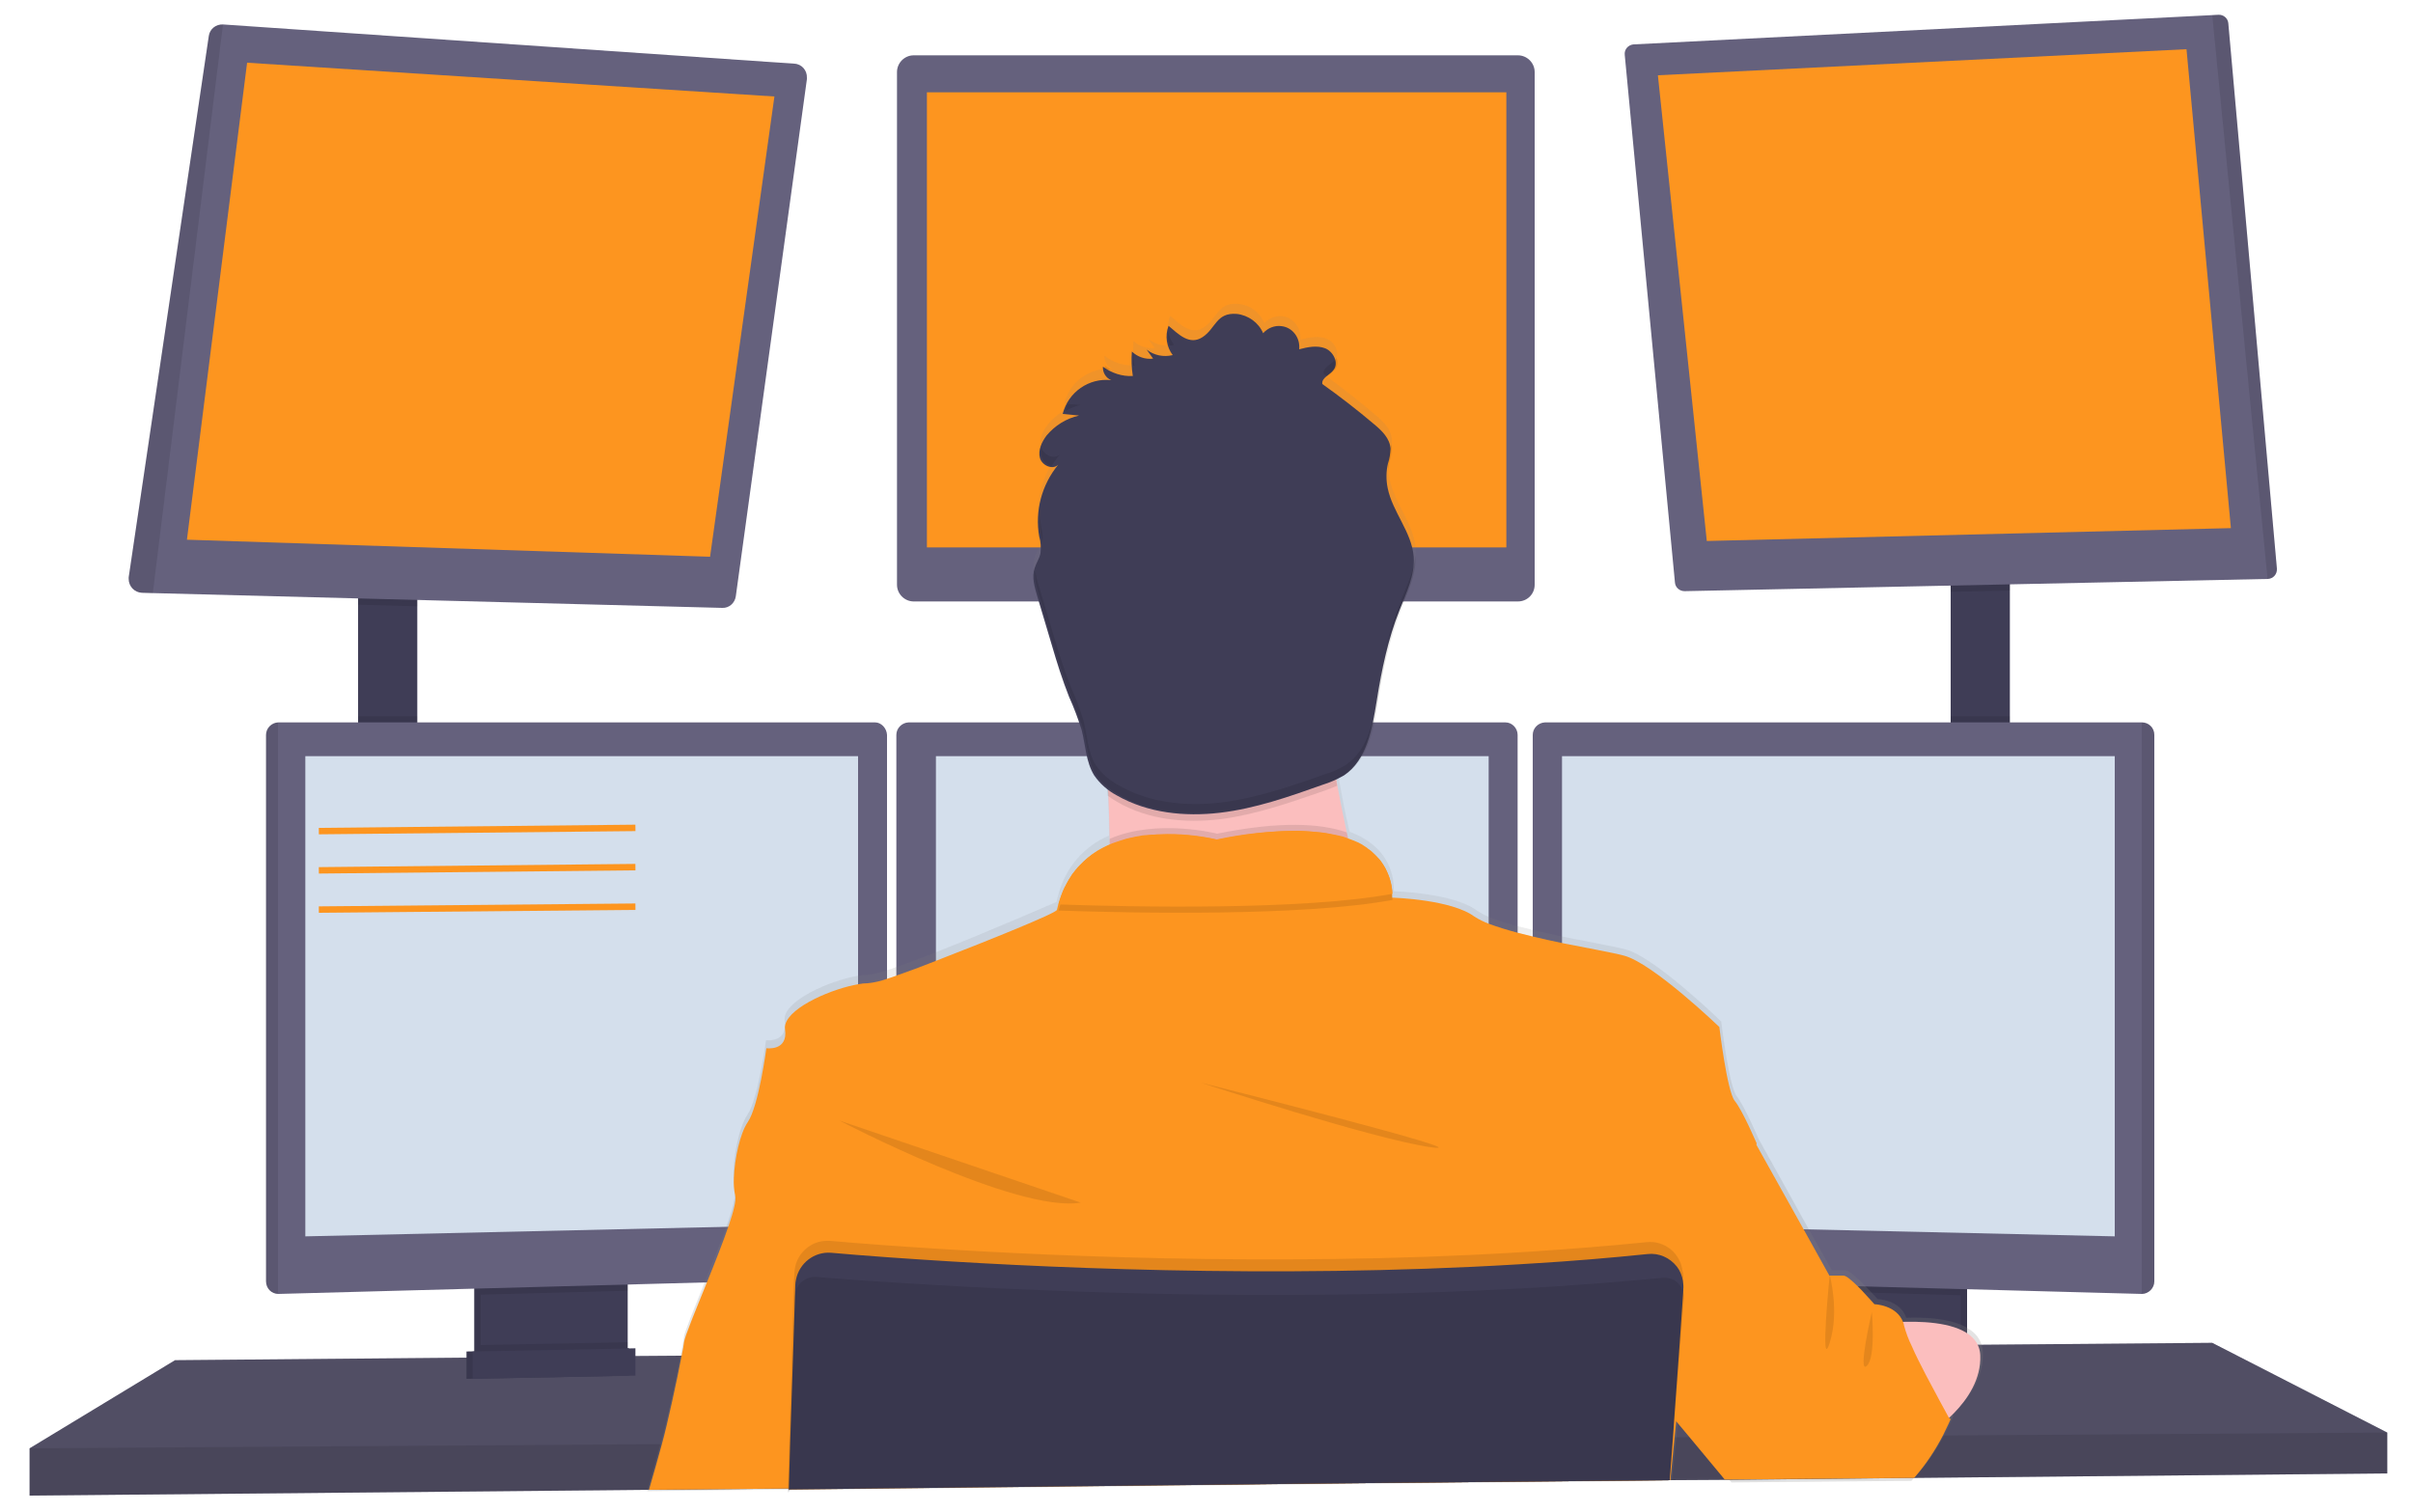 <?xml version="1.0" encoding="utf-8"?>
<!-- Generator: Adobe Illustrator 22.0.0, SVG Export Plug-In . SVG Version: 6.00 Build 0)  -->
<svg version="1.1" id="Layer_1" xmlns="http://www.w3.org/2000/svg" xmlns:xlink="http://www.w3.org/1999/xlink" x="0px" y="0px"
	 viewBox="0 0 750 470" style="enable-background:new 0 0 750 470;" xml:space="preserve">
<style type="text/css">
	.st0{fill:#3F3D56;}
	.st1{fill:#65617D;}
	.st2{opacity:0.2;enable-background:new    ;}
	.st3{opacity:0.1;enable-background:new    ;}
	.st4{fill:#FD951F;}
	.st5{fill:#D4DFEC;}
	.st6{fill:#FBBEBE;}
	.st7{fill:url(#SVGID_1_);}
	.st8{opacity:0.1;}
	.st9{fill:none;stroke:#FD951F;stroke-width:2;stroke-miterlimit:10;}
</style>
<rect x="111.3" y="182.9" class="st0" width="18.4" height="56.5"/>
<rect x="606.3" y="179.9" class="st0" width="18.4" height="59.8"/>
<polygon class="st1" points="742,445.4 742,458.1 594.9,459.5 593.4,459.5 537.5,460.1 536.1,460.1 519.1,460.2 518.6,460.2 
	415.1,461.2 245.1,462.8 244.9,462.8 201.7,463.2 201.3,463.2 9.2,465 9.2,450.3 54.4,422.9 145,422.1 146.9,422.1 147.5,422.1 
	149.5,422 193,421.7 194.9,421.7 195.5,421.7 197.5,421.6 211.4,421.5 211.8,421.5 246.2,421.2 246.5,421.2 515,418.9 521.6,418.9 
	522.3,418.9 527.3,418.8 563.7,418.5 565.7,418.5 567.4,418.5 568.4,418.5 579.7,418.4 582,418.4 585,418.3 594.4,418.3 
	609.4,418.1 611.3,418.1 614.7,418.1 615.3,418.1 687.6,417.5 "/>
<polygon class="st2" points="742,445.4 742,458.1 594.9,459.5 593.4,459.5 537.5,460.1 536.1,460.1 519.1,460.2 518.6,460.2 
	415.1,461.2 245.1,462.8 244.9,462.8 201.7,463.2 201.3,463.2 9.2,465 9.2,450.3 54.4,422.9 145,422.1 146.9,422.1 147.5,422.1 
	149.5,422 193,421.7 194.9,421.7 195.5,421.7 197.5,421.6 211.4,421.5 211.8,421.5 246.2,421.2 246.5,421.2 515,418.9 521.6,418.9 
	522.3,418.9 527.3,418.8 563.7,418.5 565.7,418.5 567.4,418.5 568.4,418.5 579.7,418.4 582,418.4 585,418.3 594.4,418.3 
	609.4,418.1 611.3,418.1 614.7,418.1 615.3,418.1 687.6,417.5 "/>
<path class="st0" d="M193.1,396.4v24c0,2.3-1.3,4.4-3.4,5.4c-0.8,0.4-1.6,0.6-2.4,0.6l-33.8,0.7c-0.9,0-1.8-0.2-2.6-0.6
	c-2.1-1-3.5-3.1-3.5-5.5v-24.7H193.1z"/>
<path class="st3" d="M193.1,396.4v24c0,2.3-1.3,4.4-3.4,5.4c-0.8,0.4-1.6,0.6-2.4,0.6l-33.8,0.7c-0.9,0-1.8-0.2-2.6-0.6
	c-2.1-1-3.5-3.1-3.5-5.5v-24.7H193.1z"/>
<path class="st0" d="M195.1,396.4v24c0,2.3-1.3,4.4-3.4,5.4c-0.8,0.4-1.6,0.6-2.4,0.6l-33.8,0.7c-0.9,0-1.8-0.2-2.6-0.6
	c-2.1-1-3.5-3.1-3.5-5.5v-24.7H195.1z"/>
<rect x="565.7" y="396.4" class="st0" width="45.7" height="30.9"/>
<rect x="565.7" y="396.4" class="st3" width="45.7" height="30.9"/>
<rect x="563.7" y="396.4" class="st0" width="45.7" height="30.9"/>
<polygon class="st3" points="129.7,182.9 129.7,188.5 111.3,188 111.3,182.9 "/>
<path class="st1" d="M250.8,24.6l-22.1,160.8c-0.3,2.1-2.1,3.7-4.2,3.6l-177-4.6l-3.4-0.1c-2.3-0.1-4.1-2-4.1-4.3c0-0.2,0-0.3,0-0.5
	L64.9,11.2c0.3-2.2,2.2-3.7,4.4-3.6l177.6,12.2c2.3,0.1,4,2.1,3.9,4.4C250.8,24.4,250.8,24.5,250.8,24.6z"/>
<polygon class="st4" points="76.8,19.5 58.1,167.8 220.7,173.1 240.7,30 "/>
<path class="st1" d="M284,17.2h187.8c2.8,0,5.2,2.3,5.2,5.2v159.4c0,2.9-2.3,5.2-5.2,5.2H284c-2.8,0-5.2-2.3-5.2-5.2V22.4
	C278.8,19.6,281.1,17.2,284,17.2z"/>
<rect x="288.1" y="28.7" class="st4" width="180.1" height="141.5"/>
<polygon class="st3" points="624.7,179.9 624.7,183.6 606.3,184 606.3,179.9 "/>
<path class="st1" d="M707.7,176.8c0.1,1.7-1.1,3.1-2.8,3.2c0,0-0.1,0-0.1,0l-181.2,3.8c-1.6,0-2.9-1.2-3-2.7L505,17.1
	c-0.2-1.7,1-3.1,2.7-3.3c0,0,0.1,0,0.1,0l179.8-9.1l1.9-0.1c1.6-0.1,3,1.1,3.1,2.7L707.7,176.8z"/>
<polygon class="st4" points="515.3,23.4 679.6,15.3 693.4,164.2 530.5,168.2 "/>
<path class="st3" d="M707.7,176.8c0.1,1.7-1.1,3.1-2.8,3.2c0,0-0.1,0-0.1,0L687.6,4.7l1.9-0.1c1.6-0.1,3,1.1,3.1,2.7L707.7,176.8z"
	/>
<path class="st3" d="M69.3,7.7L47.5,184.4l-3.4-0.1c-2.3-0.1-4.1-2-4.1-4.3c0-0.2,0-0.3,0-0.5L64.9,11.2C65.2,9.1,67.2,7.5,69.3,7.7
	z"/>
<rect x="111.3" y="222.7" class="st3" width="18.4" height="16.7"/>
<polygon class="st3" points="195.1,396.4 195.1,401.3 149.4,402.5 149.4,396.4 "/>
<path class="st1" d="M275.7,228.5v164.9c0,2.1-1.7,3.8-3.7,3.9l-185.5,5h0c-2.1,0-3.8-1.7-3.8-3.9V228.5c0-2.1,1.7-3.8,3.8-3.9
	h185.5C273.9,224.6,275.6,226.4,275.7,228.5z"/>
<path class="st3" d="M86.4,224.6v177.6h0c-2.1,0-3.8-1.7-3.8-3.9V228.5C82.6,226.4,84.3,224.6,86.4,224.6L86.4,224.6z"/>
<polygon class="st5" points="94.9,235.1 266.7,235.1 266.7,380.5 94.9,384.4 "/>
<rect x="606.3" y="222.7" class="st3" width="18.4" height="17.1"/>
<polygon class="st3" points="609.4,396.4 609.4,402.7 563.7,401.4 563.7,396.4 "/>
<path class="st1" d="M669.6,228.5v169.9c0,2.1-1.8,3.9-3.9,3.9l0,0l-185.6-5c-2.1-0.1-3.7-1.8-3.7-3.9V228.5c0-2.1,1.7-3.8,3.8-3.9
	h185.5C667.9,224.6,669.6,226.3,669.6,228.5z"/>
<path class="st3" d="M669.6,228.5v169.9c0,2.1-1.8,3.9-3.9,3.9l0,0V224.6l0,0C667.9,224.6,669.6,226.3,669.6,228.5z"/>
<polygon class="st5" points="657.3,235.1 485.5,235.1 485.5,380.5 657.3,384.4 "/>
<path class="st1" d="M471.7,228.5v164.9c0,2.1-1.7,3.8-3.7,3.9l-185.5,5l0,0c-2.1,0-3.8-1.7-3.9-3.9V228.5c0-2.1,1.7-3.8,3.8-3.9
	h185.5C470,224.6,471.7,226.4,471.7,228.5z"/>
<polygon class="st5" points="290.9,235.1 462.7,235.1 462.7,380.5 290.9,384.4 "/>
<polygon class="st3" points="742,445.4 742,458.1 594.9,459.5 593.4,459.5 537.5,460.1 536.1,460.1 519.1,460.2 518.6,460.2 
	415.1,461.2 245.1,462.8 244.9,462.8 201.7,463.2 201.3,463.2 9.2,465 9.2,450.3 205.2,449 205.7,449 245.4,448.7 245.6,448.7 
	519.6,446.9 519.9,446.9 520,446.9 520.5,446.9 525.1,446.8 526.5,446.8 598.7,446.4 602.9,446.3 603.9,446.3 "/>
<ellipse class="st6" cx="378.2" cy="189.1" rx="49.7" ry="50.3"/>
<linearGradient id="SVGID_1_" gradientUnits="userSpaceOnUse" x1="487.703" y1="-164.812" x2="487.703" y2="205.17" gradientTransform="matrix(1 0 0 -1 -79.34 299.09)">
	<stop  offset="0" style="stop-color:#808080;stop-opacity:0.25"/>
	<stop  offset="0.54" style="stop-color:#808080;stop-opacity:0.12"/>
	<stop  offset="1" style="stop-color:#808080;stop-opacity:0.1"/>
</linearGradient>
<path class="st7" d="M201.2,463.6c0-0.1,0.1-0.2,0.1-0.3c1-3.5,2.7-9.5,4-14.2c0.2-0.6,0.3-1.2,0.5-1.7c1.4-5.4,4.2-17.9,5.7-25.7
	c0.5-2.8,1-4.9,1.1-6c0.2-1.7,3.1-8.7,6.4-16.9c2.3-5.7,4.8-12,6.7-17.3c1.2-3.1,2.2-6.4,2.8-9.7c0.1-0.7,0.1-1.4,0-2.1
	c-0.3-1.1-0.4-2.3-0.5-3.4l0,0c-0.2-6.1,1.6-15.7,4.3-19.7c3.4-4.9,5.8-23.2,5.8-23.2s5,0.7,5.8-3.5c0.1-0.5,0.1-0.9,0.1-1.4
	c0-0.4,0-0.7-0.1-1.1c-0.9-6.1,14.2-12.6,22.7-14c1-0.2,1.9-0.3,2.9-0.3c2.1-0.2,4.1-0.7,6.1-1.4c0.9-0.3,1.9-0.6,2.9-1
	c3.6-1.2,7.8-2.8,12.3-4.6c17-6.7,37.6-15.7,37.6-15.7c0.1-0.7,0.3-1.4,0.5-2c2.1-8.4,7.9-15.3,15.8-18.6l0,0c0-0.6,0-1.3,0-2
	c0-3.4-0.1-6.9-0.3-10.3c0-0.7-0.1-1.4-0.1-2c0-0.2,0-0.4,0-0.6c0-0.2,0-0.3,0-0.5c0-0.7-0.1-1.4-0.1-2l-0.2-0.1
	c-1.5-1.1-2.8-2.5-3.8-4.1c-0.6-0.9-1-1.9-1.4-2.9c-1.2-3.3-1.5-7-2.3-10.5l-0.2-0.7c-1.1-3.5-2.4-7-3.9-10.4
	c-2.1-5.3-3.8-10.8-5.4-16.3c-1-3.4-2-6.7-3-10.1l-1.5-5.1c-0.3-1-0.6-2-0.8-2.9l0,0c-0.1-0.5-0.2-0.9-0.3-1.4l0,0
	c-0.3-1.5-0.2-3.1,0.2-4.5c0.4-1,0.8-2,1.3-2.9c0.2-0.4,0.4-0.9,0.5-1.4l0,0c0-0.1,0.1-0.2,0.1-0.3c0.1-0.3,0.1-0.7,0.1-1.1
	c0-1.3-0.2-2.6-0.5-3.8c0,0,0,0,0,0c0-0.1,0-0.2,0-0.3c-0.2-1-0.3-2-0.3-2.9c-0.3-5.3,0.8-10.6,3.4-15.3l0.2-0.4
	c0.5-0.9,1.1-1.9,1.8-2.7l0,0c0.3-0.4,0.6-0.8,1-1.2c-1.4,1.3-3.6,0.7-4.8-0.7c-0.2-0.2-0.4-0.5-0.5-0.7c-0.1-0.1-0.2-0.3-0.2-0.4
	c0-0.1-0.1-0.2-0.1-0.4c-0.7-2.4,0.5-5,2.1-6.9c1.5-1.9,3.4-3.5,5.6-4.6l0,0c0.1-0.1,0.3-0.1,0.4-0.2c0.8-0.4,1.7-0.8,2.6-1l0,0
	c0.5-0.2,1-0.3,1.6-0.4l-3.6-0.3l-1.5-0.1c1.5-5.9,6.6-10.2,12.6-10.7h1c0.5,0,1,0.1,1.5,0.1c-1.6-0.7-2.7-2.4-2.6-4.2
	c2.5,2,5.7,3.1,8.9,3h0.4c-0.2-1.1-0.3-2.1-0.3-3.2l0,0l0,0l0,0c-0.1-1.5-0.1-2.9,0-4.4c1.8,1.7,4.2,2.5,6.6,2.2l-2-2.8
	c1.8,1.4,4.1,2.2,6.4,2l0.5,0c0.4,0,0.8-0.1,1.2-0.2h0.1c-0.2-0.2-0.3-0.5-0.5-0.7l-0.1-0.1c-0.4-0.6-0.7-1.3-1-2
	c-0.1-0.3-0.2-0.6-0.2-0.9l0,0c-0.4-1.8-0.3-3.7,0.4-5.3c3.1,2.6,6.6,6.3,10.6,3.5c4.1-2.7,4.2-7.8,10.6-7.2c3.6,0.3,6.7,2.6,8.1,6
	c1.9-2.1,4.8-2.8,7.4-1.7c2.5,1.2,4,3.9,3.8,6.8c2.7-0.7,5.5-1.3,8.1-0.3c2.6,1,4.2,4.3,2.7,6.5c0,0.1-0.1,0.1-0.1,0.2
	c-1.2,1.6-3.8,2.4-3.5,4.4l0.4,0.3l1.3,0.9l0,0c4.9,3.6,9.7,7.4,14.4,11.4c2.4,2,5,4.5,5.1,7.7c0,0.8,0,1.6-0.2,2.3l0,0
	c-0.2,0.8-0.4,1.5-0.5,2.3c-0.4,1.9-0.5,3.9-0.3,5.9l0,0c0.1,0.6,0.2,1.1,0.3,1.7c1.5,7.6,7.5,13.8,8.1,21.6v0.5
	c0,0.8,0,1.7-0.1,2.5c-0.4,4.7-2.6,9.2-4.3,13.7c-0.1,0.3-0.2,0.5-0.3,0.8c-3.4,8.8-5.3,18.2-6.8,27.6c-0.5,3.3-1.1,6.6-1.9,9.9
	c-0.9,3.7-2.6,7.2-4.9,10.2c-0.9,1.1-2,2.1-3.3,2.9c-0.8,0.5-1.7,1-2.6,1.4c0,0,0,0,0,0.1c0.1,0.6,0.2,1.2,0.3,1.8
	c0.1,0.3,0.1,0.6,0.2,1l0,0c0,0,0,0,0,0.1c0.8,4.6,1.7,9.2,2.7,13.5l0.5,2.1c12.2,4.5,13.6,13.6,13.7,17.1c0,0.5,0,0.9,0,1.4
	c0,0,18.4,0.5,25.7,5.9c1.4,0.9,2.8,1.7,4.4,2.3c2.9,1.1,5.9,2.1,9,2.8c1.6,0.4,3.2,0.8,4.8,1.2c2.9,0.7,6,1.3,9,2
	c7.9,1.6,15.4,2.9,19.2,3.9c9,2.3,29.7,22.4,29.7,22.4s2.4,20.2,4.8,23.2c2.4,3,6.8,13.3,6.8,13.3l16,28.8l6.8,12.1h4.4
	c0.6,0,1.8,0.9,3.1,2.1c1.2,1,2.4,2.3,3.6,3.5l1.9,2l1.2,1.3c0,0,7,0.2,8.9,5.8c5.7-0.2,12.8,0.2,17.7,2.5c0.7,0.3,1.3,0.7,1.9,1.1
	c2,1.2,3.5,3.2,4,5.5c0.1,0.5,0.2,0.9,0.2,1.4c0,0.6,0,1.1,0,1.7c-0.3,7.4-5.1,13.6-9.5,17.8l0.3,0.6c0,0-0.1,0.4-0.4,1
	c-0.1,0.2-0.2,0.4-0.3,0.6l0,0c-0.6,1.2-1.5,3.1-2.7,5.3c-2.5,4.7-5.6,9-9.3,12.9l-0.3,0.3l-55.9,0.5l-0.2-0.2l-10.8-13.1l-5.4-6.5
	l-0.2-0.2l-0.2,1.6l-0.5,5.2l-1.3,12.6L519,460v0.2l-0.1,1.5l0.1-1.5h-0.3l-103.6,1l-170,1.9v0.8h-0.1v-0.8l-43.3,0.5L201.2,463.6z"
	/>
<path class="st6" d="M427.9,292c0,0-96.3,11.8-87.1,0c3.3-4.3,4.2-16.9,4.1-31.2c-0.1-4.4-0.2-8.9-0.4-13.4
	c-1.1-21.6-3.6-42.6-3.6-42.6s84.2-40.2,74.5-8.3c-3.9,12.9-2.6,30.9,0.3,47.9c0.9,4.9,1.9,9.8,2.9,14.4
	C421.1,270,424.2,281.1,427.9,292z"/>
<path class="st3" d="M427.9,292c0,0-96.3,11.8-87.1,0c3.3-4.3,4.2-16.9,4.1-31.2c14.7-6.4,33.4-1.6,33.4-1.6
	c19.7-4,32.3-3.2,40.3-0.4C421.1,270,424.2,281.1,427.9,292z"/>
<path class="st4" d="M245.1,463.9v-0.8l170-1.9l103.6-1h0.3l-0.1,1.5l0.1-1.5h0.2v-0.2l1.3-13.2l0.5-5l0.2-1.6l0.1-1.3l6-20.2
	l6-20.2l5-17l7.7-26c0,0-4.4-10.3-6.8-13.2c-2.4-2.9-4.8-23-4.8-23s-20.7-19.9-29.7-22.2c-3.8-1-11.3-2.3-19.2-3.9c-3-0.6-6-1.3-9-2
	c-1.7-0.4-3.3-0.8-4.8-1.2c-3-0.8-6-1.7-9-2.8c-1.5-0.6-3-1.3-4.4-2.2c-7.1-5.3-24.9-5.9-25.6-5.9l0,0c0,0,0,0,0-0.1v-0.1
	c0-0.4,0-0.8,0-1.2c0-0.4,0-0.9-0.1-1.4c0-0.2,0-0.3-0.1-0.5c0-0.4-0.1-0.7-0.2-1.1c0-0.2-0.1-0.3-0.1-0.5c-0.3-1.2-0.7-2.3-1.2-3.4
	c-0.1-0.2-0.2-0.3-0.2-0.5c-0.5-0.9-1-1.8-1.6-2.6c-0.1-0.2-0.3-0.3-0.4-0.5c-0.8-0.9-1.7-1.8-2.6-2.6c-0.3-0.2-0.5-0.4-0.8-0.6
	c-0.2-0.1-0.3-0.2-0.5-0.4l-0.9-0.6l-0.8-0.5c-0.7-0.4-1.5-0.8-2.3-1.1c-0.3-0.1-0.5-0.2-0.8-0.3c-0.3-0.1-0.7-0.3-1.1-0.4H419
	l-0.7-0.3c-0.6-0.2-1.1-0.4-1.7-0.5l-0.9-0.2l-1-0.2l-1-0.2c-1-0.2-2-0.4-3.1-0.5l-1.1-0.1l-1.1-0.1l-1.2-0.1l-1.7-0.1l-1.9-0.1
	c-8.5,0-17.1,0.9-25.4,2.7c-5.8-1.3-11.7-1.9-17.7-1.6h-0.8l-1,0.1h-0.6l-1.2,0.1c-0.4,0-0.8,0.1-1.3,0.1s-0.9,0.1-1.3,0.2l-0.6,0.1
	c-0.6,0.1-1.3,0.2-1.9,0.4c-0.2,0-0.4,0.1-0.6,0.1c-0.8,0.2-1.7,0.4-2.5,0.7c-0.4,0.1-0.8,0.3-1.2,0.4c-0.2,0.1-0.4,0.1-0.6,0.2
	l-0.6,0.2l-0.6,0.2l-0.7,0.3c-0.4,0.2-0.7,0.3-1.1,0.5c-0.2,0.1-0.4,0.2-0.6,0.3c-0.2,0.1-0.4,0.2-0.6,0.3c-2.2,1.1-4.2,2.6-6,4.3
	l-0.5,0.5l-0.5,0.5c-0.2,0.2-0.3,0.3-0.5,0.5c-0.6,0.7-1.2,1.4-1.8,2.2c-0.2,0.2-0.3,0.4-0.4,0.6c-0.6,0.9-1.2,1.9-1.7,2.9
	c-0.1,0.2-0.2,0.5-0.4,0.7c-0.8,1.7-1.4,3.4-1.9,5.1c-0.2,0.7-0.3,1.3-0.5,2c-0.2,1-20.5,9.2-37.5,15.8c-4.5,1.8-8.8,3.4-12.3,4.6
	c-1,0.4-2,0.7-2.9,1c-2,0.7-4,1.2-6.1,1.4c-1,0-1.9,0.1-2.9,0.3c-7.8,1.3-21.2,6.9-22.7,12.5c-0.1,0.4-0.2,0.9-0.1,1.4
	c0,0,0,0.1,0,0.1c1,6.9-5.8,5.9-5.8,5.9s-2.4,18.1-5.8,23c-2.4,3.5-4.1,11.4-4.3,17.3l0,0c-0.1,1.9,0,3.7,0.4,5.5c0,0,0,0.1,0,0.1
	c0.4,1.3-0.5,4.9-2.1,9.5c-1.7,5-4.2,11.3-6.6,17.2c-3.6,8.9-7,17.1-7.2,18.8c-0.1,0.8-0.3,2.2-0.7,4c-1.4,7.5-4.5,21.7-6.1,27.4
	c-1.2,4.3-2.8,10.2-4,14.2c0,0.1-0.1,0.2-0.1,0.3l43.4-0.4L245.1,463.9L245.1,463.9L245.1,463.9z"/>
<path class="st3" d="M260.9,348.4c0,0,55.2,28.9,75,25.5L260.9,348.4z"/>
<path class="st3" d="M373.2,336.6c0,0,53.7,17.6,71.6,20.1C462.7,359.1,373.2,336.6,373.2,336.6z"/>
<path class="st3" d="M432.8,279.8c-28.1,5.2-80.9,4.1-103.8,3.3c8.4-30.4,49.2-20.1,49.2-20.1C428.7,252.9,432.6,274.1,432.8,279.8z
	"/>
<path class="st4" d="M432.8,277.9c-28.1,5.2-80.9,4.1-103.8,3.3c8.4-30.4,49.2-20.1,49.2-20.1C428.7,250.9,432.6,272.1,432.8,277.9z
	"/>
<path class="st6" d="M581.8,411.8c0,0,33.1-5.1,33.7,9.6c0.6,14.7-16.9,25-16.9,25L581.8,411.8z"/>
<path class="st3" d="M415.6,244.3c-1.4,0.6-2.9,1.2-4.4,1.7c-10.4,3.6-21,7.3-31.9,8.7c-11,1.3-22.5,0.2-32.1-5.4
	c-1-0.6-2-1.2-2.9-1.9c-1.1-21.6-3.6-42.6-3.6-42.6s84.2-40.2,74.5-8.3C411.4,209.3,412.7,227.4,415.6,244.3z"/>
<path class="st0" d="M364.5,110.4c-2.8,0.7-5.8,0.1-8.1-1.7l2,2.8c-2.4,0.3-4.8-0.5-6.6-2.2c-0.2,2.5-0.1,5.1,0.3,7.6
	c-3.3,0.2-6.6-0.9-9.3-2.9c-0.1,1.8,0.9,3.5,2.6,4.2c-6.9-0.8-13.4,3.7-15.1,10.5l5.1,0.5c-4,0.9-7.5,3.1-10.1,6.2
	c-1.5,2-2.7,4.5-2.1,6.9s3.9,3.9,5.7,2.2c-5.1,6.2-7.3,14.4-5.9,22.3c0.5,1.7,0.6,3.4,0.4,5.2c-0.3,1.6-1.3,3-1.8,4.6
	c-1,2.9,0,6,0.8,8.8l4.5,15.1c1.6,5.5,3.3,10.9,5.4,16.2c1.5,3.3,2.8,6.8,3.9,10.3c1.2,4.7,1.3,9.9,3.9,14.1c1.8,2.6,4.2,4.7,7,6.2
	c9.6,5.5,21.1,6.7,32.1,5.4s21.5-5,31.9-8.7c2.3-0.7,4.5-1.7,6.6-2.9c7.2-4.8,8.8-14.6,10.2-23.2c1.5-9.6,3.5-19.2,7.1-28.2
	c2.1-5.4,4.8-10.8,4.4-16.6c-0.6-7.7-6.6-13.9-8.1-21.4c-0.5-2.5-0.5-5.1,0.1-7.6c0.5-1.5,0.7-3,0.8-4.6c-0.2-3.2-2.7-5.6-5.1-7.6
	c-5.2-4.4-10.6-8.6-16.1-12.5c-0.3-2,2.4-2.8,3.5-4.4c1.7-2.2-0.1-5.7-2.6-6.7c-2.6-1-5.4-0.4-8.1,0.3c0.4-3.5-2-6.8-5.5-7.2
	c-2.1-0.3-4.3,0.6-5.7,2.2c-1.4-3.3-4.6-5.6-8.2-6c-6.4-0.5-6.5,4.5-10.6,7.2c-4.1,2.7-7.5-0.9-10.6-3.5
	C362,104.5,362.6,107.9,364.5,110.4z"/>
<path class="st4" d="M606.3,441.2c0,0-0.9,2.1-2.4,5.1c-2.4,4.6-5.3,9-8.7,12.9l-0.3,0.3h-1.6l-55.9,0.5h-1.3l-0.2-0.2l-10.8-13
	l-4.1-4.9l-0.2-0.2l-0.3-0.4l-0.2-0.2l-0.3-0.3l-7.9-9.5L515,419l4.9-20.6l0.1-0.5l1-3.9l0.7-2.9l2.3-9.6l7.9-33l14,7.4l14.8,26.5
	l7.9,14.2h4.4c0.8,0,2.7,1.6,4.6,3.5c0.7,0.7,1.4,1.4,1.9,2c1.7,1.8,3.1,3.4,3.1,3.4s7.1,0.2,9,5.8c0.1,0.3,0.2,0.6,0.2,0.8
	c0.6,2.2,1.4,4.4,2.4,6.4c1.2,2.8,2.8,5.9,4.4,9c3,5.7,6,11.2,7.1,13.2l0.1,0.2L606.3,441.2z"/>
<path class="st3" d="M523.2,397l-0.1,1.4v0.1l-0.2,2.3l-1.3,18.1l-1.6,21.9l-0.4,6.2l-1,13.2v0.2l-103.6,1l-170,1.9v0.8h-0.1v-0.8
	v-0.3l0.4-14.1l0.8-27.5l0.7-23.3l0.1-2.3c0.2-5.7,4.9-10.2,10.5-10c0.2,0,0.4,0,0.6,0c4.6,0.4,10.5,0.9,17.6,1.4l2.9,0.2
	c41,2.9,116.7,6.6,193.1,2c1.6-0.1,3.2-0.2,4.8-0.3c11.8-0.8,23.7-1.7,35.4-2.9c5.6-0.6,10.6,3.5,11.2,9.2
	C523.2,395.7,523.2,396.3,523.2,397L523.2,397z"/>
<path class="st0" d="M245.1,463.9v-0.8l170-1.9l103.6-1h0.3v-0.2l1-13.2l0.4-5.9l1.6-22.2l1.2-17.5v-0.4c0.1-0.8,0-1.6-0.1-2.4
	c0,0,0-0.1,0-0.1c-0.3-1.7-0.9-3.2-1.9-4.5c-2.2-2.8-5.6-4.3-9.1-3.9c-11.7,1.2-23.6,2.2-35.4,2.9c-1.6,0.1-3.2,0.2-4.8,0.3
	c-76.4,4.6-152.1,0.9-193.1-2l-2.9-0.2c-7.1-0.5-13-1-17.6-1.4c-5.2-0.4-9.9,3.2-10.9,8.4c-0.1,0.5-0.2,1.1-0.2,1.6l-0.7,21.7
	l-0.9,27.5l-0.4,14.1v0.3L245.1,463.9L245.1,463.9z"/>
<path class="st3" d="M523.4,403.9l-1.2,15l-1.8,22.4l-0.4,5.6l-1,12.6l-0.1,0.6v0.2l0,0l-0.1,1.5l0.1-1.5h-0.3l-103.6,1l-170,1.9
	v-0.3l0.5-14.1l1-27.5l0.6-18.3c0.1-2.1,1.2-4.1,3-5.1c1.1-0.7,2.4-1,3.7-0.9c2,0.2,4.5,0.4,7.4,0.6c4.7,0.4,10.6,0.8,17.4,1.2
	c12.6,0.8,28.4,1.7,46.5,2.4c50.3,2,118.3,2.6,182.8-3.1c2.9-0.3,5.9-0.5,8.8-0.8c1.2-0.1,2.3,0.1,3.4,0.6c0.3,0.1,0.6,0.3,0.8,0.5
	c0.8,0.6,1.5,1.4,1.9,2.4c0.1,0.2,0.2,0.4,0.2,0.6C523.4,402.1,523.5,403,523.4,403.9z"/>
<path class="st3" d="M195.1,417.3v3.1c0,2.3-1.3,4.4-3.4,5.4l-38.8,0.8c-2.1-1-3.5-3.1-3.5-5.5v-2.9L195.1,417.3z"/>
<polygon class="st0" points="195.5,427.7 145,428.7 145,420.2 195.5,419.2 "/>
<polygon class="st3" points="195.5,427.7 145,428.7 145,420.2 195.5,419.2 "/>
<polygon class="st0" points="197.5,427.7 146.9,428.7 146.9,420.2 197.5,419.2 "/>
<g class="st8">
	<path d="M364.9,107.2c-0.9-1.2-1.6-2.7-1.8-4.3c-0.2,1.5-0.1,3.1,0.4,4.5C364,107.4,364.5,107.4,364.9,107.2z"/>
	<path d="M352.6,113.7c-0.2-1.2-0.3-2.4-0.4-3.6c0,1.2,0,2.4,0,3.6L352.6,113.7z"/>
	<path d="M431.5,146.4c0.1-0.9,0.2-1.7,0.3-2.6c0.5-1.5,0.7-3,0.8-4.6c0-0.4-0.1-0.7-0.2-1c-0.2,0.9-0.4,1.8-0.6,2.7
		C431.5,142.7,431.4,144.6,431.5,146.4z"/>
	<path d="M411.4,116.2l1.1,0.8c0.9-0.7,1.7-1.4,2.5-2.2c0.7-1,0.9-2.4,0.4-3.6c-0.1,0.2-0.2,0.4-0.4,0.6
		C413.8,113.4,411.1,114.2,411.4,116.2z"/>
	<path d="M331.9,125.6c-0.4,0.7-0.6,1.5-0.8,2.2c1.5-0.9,3.1-1.5,4.8-1.9L331.9,125.6z"/>
	<path d="M345.2,114.9c-0.6-0.4-1.2-0.8-1.8-1.2c0,0.4,0,0.8,0.1,1.2C344.1,114.8,344.6,114.9,345.2,114.9z"/>
	<path d="M439.9,172.7c-0.4,4.8-2.6,9.3-4.4,13.8c-3.6,9-5.6,18.6-7.1,28.2c-1.3,8.6-2.9,18.4-10.2,23.2c-2.1,1.3-4.3,2.2-6.6,2.9
		c-10.4,3.7-21,7.3-31.9,8.7c-11,1.3-22.5,0.2-32.1-5.4c-2.8-1.5-5.2-3.6-7-6.2c-2.6-4.1-2.6-9.3-3.9-14.1c-1.1-3.5-2.4-7-3.9-10.3
		c-2.1-5.3-3.8-10.8-5.4-16.2c-1.5-5-3-10.1-4.5-15.1c-0.5-1.5-0.9-3.1-1.1-4.7c-0.4,2.5,0.4,5.1,1.1,7.6c1.5,5.1,3,10.1,4.5,15.1
		c1.6,5.5,3.3,10.9,5.4,16.2c1.5,3.3,2.8,6.8,3.9,10.3c1.2,4.7,1.3,9.9,3.9,14.1c1.8,2.6,4.2,4.7,7,6.2c9.6,5.5,21.1,6.7,32.1,5.4
		c11-1.3,21.5-5,31.9-8.7c2.3-0.7,4.5-1.7,6.6-2.9c7.2-4.8,8.8-14.6,10.2-23.2c1.5-9.6,3.5-19.2,7.1-28.2c2.1-5.4,4.8-10.8,4.4-16.6
		C439.9,172.8,439.9,172.7,439.9,172.7z"/>
	<path d="M324,168.9c0,0,0-0.1,0-0.1c0.2-1.7,0-3.5-0.4-5.1c-0.2-1.1-0.3-2.2-0.4-3.3c-0.1,2.1,0,4.2,0.4,6.2
		C323.7,167.3,323.9,168.1,324,168.9z"/>
	<path d="M326.9,144.9c0.7-1.3,1.6-2.5,2.5-3.6c-1.8,1.7-5,0.2-5.7-2.2c-0.3,1-0.3,2,0,2.9C324.2,143.5,325.5,144.6,326.9,144.9z"/>
</g>
<path class="st3" d="M568.7,396.4c0,0,3.1,11.3,0,21.1S568.7,396.4,568.7,396.4z"/>
<path class="st3" d="M581.8,407.9c0,0,1.3,14.3-1.6,16.8C577.3,427.3,581.8,407.9,581.8,407.9z"/>
<line class="st9" x1="99.1" y1="258.4" x2="197.5" y2="257.4"/>
<line class="st9" x1="99.1" y1="270.6" x2="197.5" y2="269.6"/>
<line class="st9" x1="99.1" y1="282.8" x2="197.5" y2="281.9"/>
</svg>
